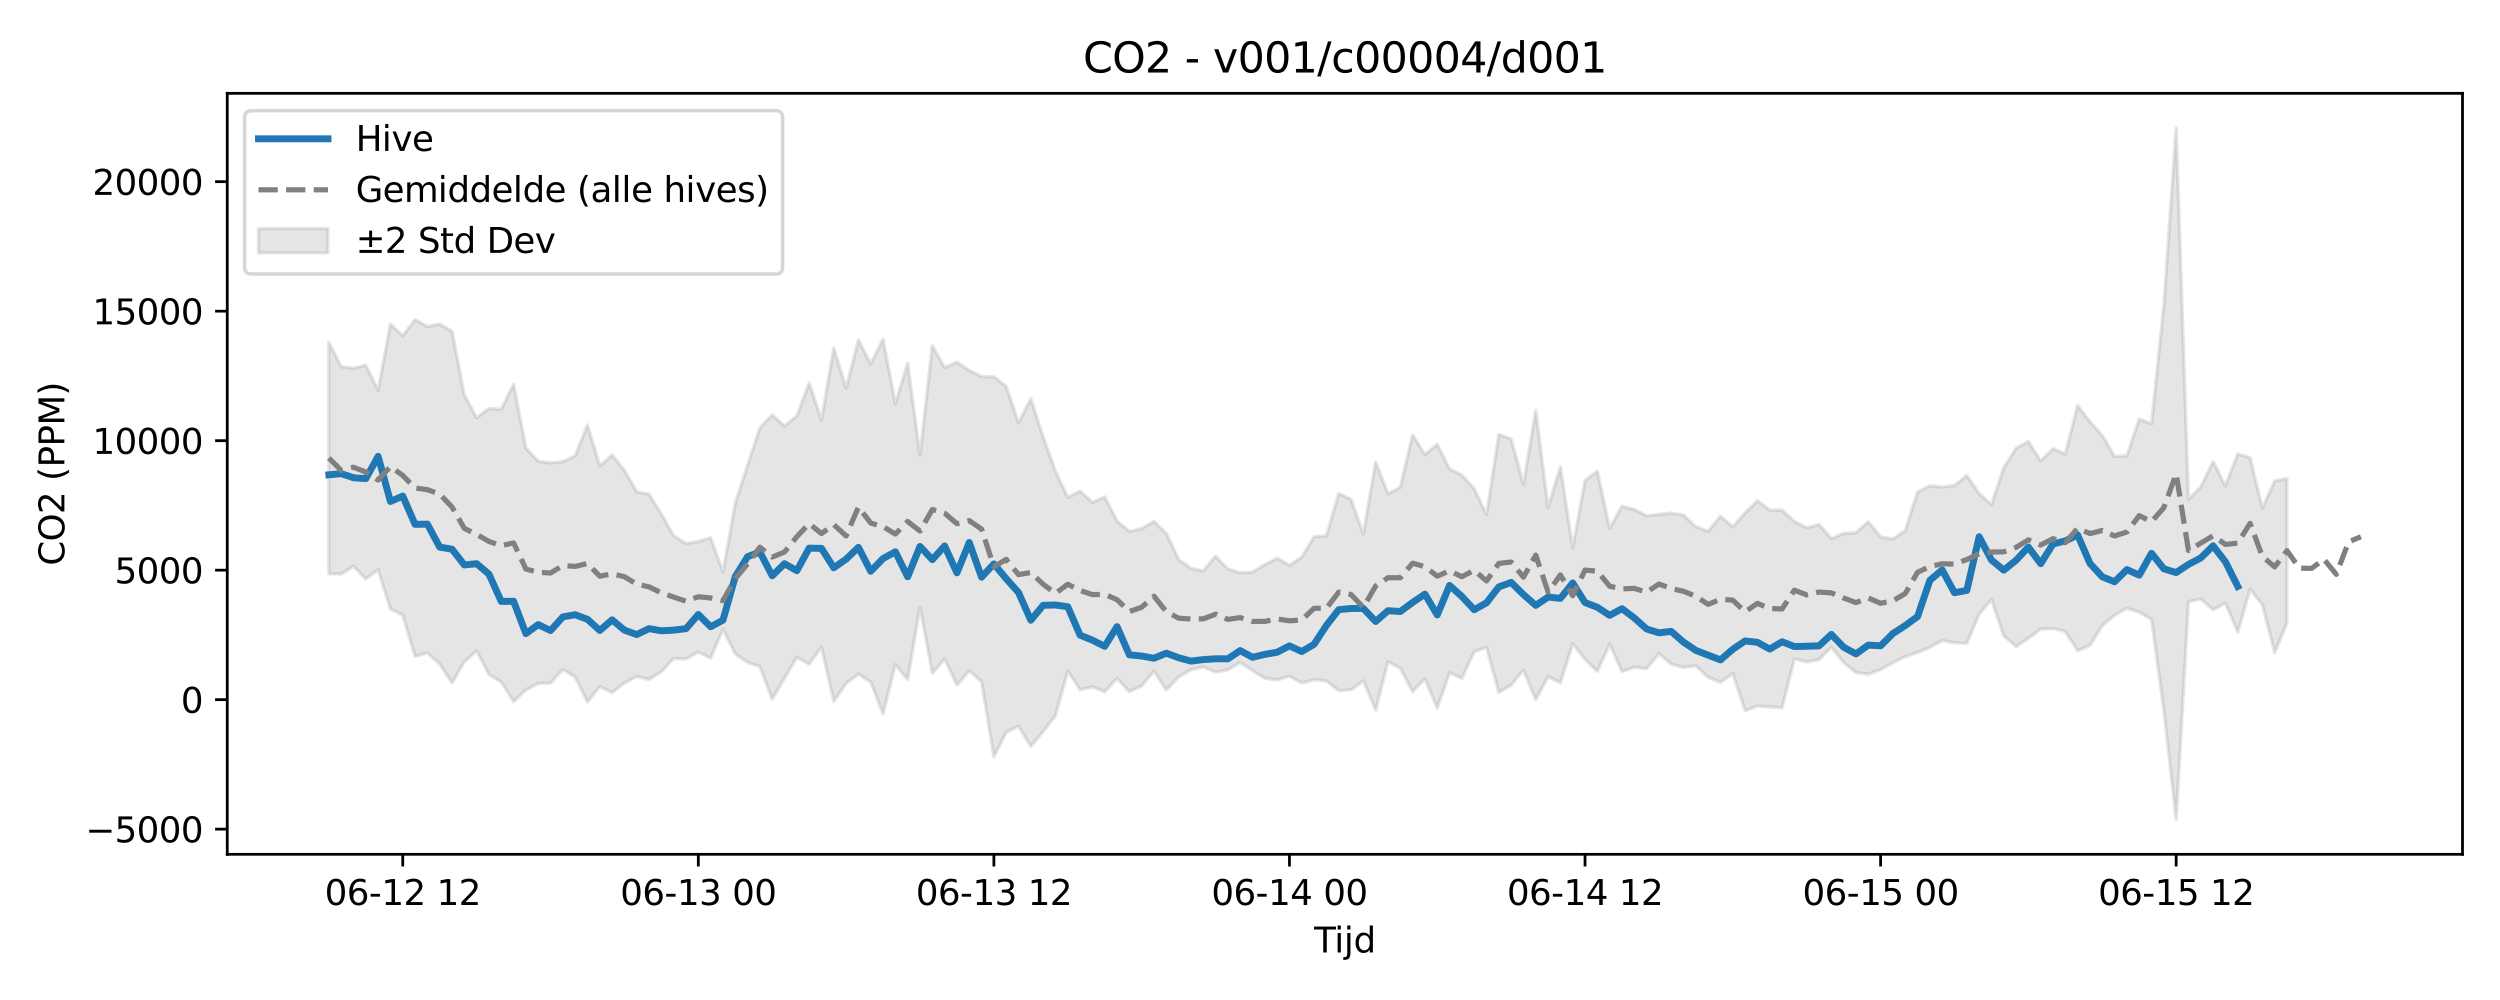 <?xml version="1.0" encoding="utf-8" standalone="no"?>
<!DOCTYPE svg PUBLIC "-//W3C//DTD SVG 1.1//EN"
  "http://www.w3.org/Graphics/SVG/1.1/DTD/svg11.dtd">
<svg xmlns:xlink="http://www.w3.org/1999/xlink" width="720pt" height="288pt" viewBox="0 0 720 288" xmlns="http://www.w3.org/2000/svg" version="1.1">
 <defs>
  <style type="text/css">*{stroke-linejoin: round; stroke-linecap: butt}</style>
 </defs>
 <g id="figure_1">
  <g id="patch_1">
   <path d="M 0 288 
L 720 288 
L 720 0 
L 0 0 
z
" style="fill: #ffffff"/>
  </g>
  <g id="axes_1">
   <g id="patch_2">
    <path d="M 65.45 246.04 
L 709.2 246.04 
L 709.2 26.88 
L 65.45 26.88 
z
" style="fill: #ffffff"/>
   </g>
   <g id="FillBetweenPolyCollection_1">
    <defs>
     <path id="m7c9cac09df" d="M 94.711 -189.405 
L 94.711 -122.758 
L 98.258 -122.68 
L 101.805 -124.944 
L 105.352 -121.284 
L 108.899 -123.916 
L 112.446 -112.607 
L 115.992 -110.831 
L 119.539 -98.957 
L 123.086 -99.96 
L 126.633 -96.743 
L 130.18 -91.323 
L 133.727 -97.371 
L 137.273 -100.54 
L 140.82 -93.773 
L 144.367 -91.588 
L 147.914 -85.942 
L 151.461 -89.313 
L 155.008 -91.172 
L 158.554 -91.271 
L 162.101 -95.21 
L 165.648 -93.032 
L 169.195 -85.814 
L 172.742 -90.27 
L 176.288 -88.515 
L 179.835 -91.281 
L 183.382 -93.169 
L 186.929 -92.301 
L 190.476 -94.54 
L 194.023 -98.354 
L 197.569 -98.241 
L 201.116 -100.216 
L 204.663 -98.455 
L 208.21 -106.754 
L 211.757 -99.647 
L 215.304 -97.194 
L 218.85 -96.03 
L 222.397 -86.638 
L 225.944 -92.728 
L 229.491 -98.654 
L 233.038 -96.758 
L 236.585 -101.617 
L 240.131 -86.011 
L 243.678 -91.162 
L 247.225 -93.873 
L 250.772 -91.527 
L 254.319 -82.415 
L 257.866 -96.61 
L 261.412 -92.25 
L 264.959 -113.165 
L 268.506 -94.117 
L 272.053 -98.247 
L 275.6 -90.668 
L 279.147 -94.824 
L 282.693 -91.667 
L 286.24 -70.025 
L 289.787 -77.105 
L 293.334 -78.826 
L 296.881 -73.033 
L 300.428 -77.326 
L 303.974 -81.9 
L 307.521 -94.753 
L 311.068 -89.359 
L 314.615 -90.175 
L 318.162 -88.765 
L 321.709 -92.623 
L 325.255 -88.799 
L 328.802 -90.46 
L 332.349 -94.729 
L 335.896 -89.267 
L 339.443 -93.043 
L 342.99 -95.125 
L 346.536 -95.951 
L 350.083 -94.386 
L 353.63 -95.094 
L 357.177 -97.216 
L 360.724 -94.846 
L 364.271 -92.675 
L 367.817 -92.169 
L 371.364 -93.253 
L 374.911 -91.318 
L 378.458 -92.23 
L 382.005 -91.872 
L 385.552 -89.106 
L 389.098 -89.343 
L 392.645 -91.931 
L 396.192 -83.498 
L 399.739 -97.453 
L 403.286 -95.531 
L 406.833 -88.867 
L 410.379 -92.489 
L 413.926 -84.114 
L 417.473 -94.251 
L 421.02 -92.673 
L 424.567 -100.279 
L 428.114 -101.599 
L 431.66 -88.6 
L 435.207 -90.69 
L 438.754 -95.039 
L 442.301 -86.505 
L 445.848 -93.111 
L 449.395 -91.373 
L 452.941 -102.642 
L 456.488 -98.077 
L 460.035 -94.677 
L 463.582 -102.485 
L 467.129 -94.556 
L 470.676 -95.847 
L 474.222 -95.41 
L 477.769 -99.769 
L 481.316 -96.746 
L 484.863 -95.76 
L 488.41 -96.229 
L 491.957 -92.921 
L 495.503 -91.501 
L 499.05 -94.04 
L 502.597 -83.333 
L 506.144 -84.666 
L 509.691 -84.392 
L 513.238 -84.155 
L 516.784 -98.231 
L 520.331 -97.361 
L 523.878 -98.034 
L 527.425 -101.612 
L 530.972 -97.188 
L 534.519 -94.32 
L 538.065 -93.838 
L 541.612 -95.147 
L 545.159 -97.151 
L 548.706 -98.906 
L 552.253 -100.079 
L 555.8 -101.571 
L 559.346 -103.537 
L 562.893 -102.876 
L 566.44 -102.69 
L 569.987 -111.082 
L 573.534 -115.342 
L 577.081 -104.881 
L 580.627 -101.808 
L 584.174 -104.176 
L 587.721 -106.823 
L 591.268 -106.947 
L 594.815 -106.138 
L 598.362 -100.593 
L 601.908 -102.142 
L 605.455 -107.837 
L 609.002 -110.757 
L 612.549 -112.848 
L 616.096 -111.665 
L 619.642 -109.635 
L 623.189 -83.462 
L 626.736 -51.922 
L 630.283 -114.728 
L 633.83 -115.489 
L 637.377 -112.372 
L 640.923 -114.339 
L 644.47 -105.907 
L 648.017 -118.342 
L 651.564 -113.842 
L 655.111 -99.994 
L 658.658 -108.664 
L 658.658 -150.162 
L 658.658 -150.162 
L 655.111 -149.46 
L 651.564 -141.679 
L 648.017 -156.207 
L 644.47 -157.262 
L 640.923 -148.061 
L 637.377 -155.042 
L 633.83 -147.75 
L 630.283 -144.189 
L 626.736 -251.158 
L 623.189 -200.111 
L 619.642 -165.897 
L 616.096 -167.327 
L 612.549 -156.754 
L 609.002 -156.527 
L 605.455 -162.604 
L 601.908 -166.506 
L 598.362 -171.218 
L 594.815 -157.275 
L 591.268 -158.775 
L 587.721 -155.239 
L 584.174 -160.866 
L 580.627 -158.917 
L 577.081 -153.259 
L 573.534 -142.679 
L 569.987 -145.888 
L 566.44 -151.028 
L 562.893 -148.176 
L 559.346 -147.72 
L 555.8 -148.097 
L 552.253 -146.282 
L 548.706 -135.204 
L 545.159 -132.785 
L 541.612 -133.38 
L 538.065 -137.726 
L 534.519 -134.586 
L 530.972 -134.373 
L 527.425 -132.884 
L 523.878 -136.946 
L 520.331 -135.988 
L 516.784 -137.823 
L 513.238 -141.093 
L 509.691 -141.068 
L 506.144 -143.794 
L 502.597 -140.287 
L 499.05 -136.258 
L 495.503 -139.332 
L 491.957 -134.972 
L 488.41 -136.283 
L 484.863 -139.653 
L 481.316 -140.22 
L 477.769 -139.842 
L 474.222 -139.461 
L 470.676 -141.251 
L 467.129 -142.219 
L 463.582 -135.845 
L 460.035 -152.302 
L 456.488 -149.556 
L 452.941 -130.228 
L 449.395 -153.494 
L 445.848 -141.839 
L 442.301 -169.746 
L 438.754 -148.506 
L 435.207 -161.596 
L 431.66 -162.873 
L 428.114 -139.775 
L 424.567 -147.24 
L 421.02 -151.15 
L 417.473 -152.936 
L 413.926 -160.024 
L 410.379 -157.084 
L 406.833 -162.736 
L 403.286 -147.691 
L 399.739 -145.794 
L 396.192 -154.967 
L 392.645 -134.237 
L 389.098 -144.201 
L 385.552 -145.837 
L 382.005 -133.715 
L 378.458 -133.42 
L 374.911 -127.591 
L 371.364 -125.173 
L 367.817 -127.277 
L 364.271 -125.395 
L 360.724 -123.208 
L 357.177 -123.035 
L 353.63 -124.143 
L 350.083 -127.826 
L 346.536 -123.599 
L 342.99 -124.314 
L 339.443 -126.894 
L 335.896 -134.415 
L 332.349 -137.834 
L 328.802 -135.767 
L 325.255 -134.962 
L 321.709 -137.955 
L 318.162 -144.923 
L 314.615 -143.313 
L 311.068 -146.543 
L 307.521 -144.717 
L 303.974 -152.308 
L 300.428 -162.146 
L 296.881 -173.185 
L 293.334 -166.202 
L 289.787 -176.705 
L 286.24 -179.485 
L 282.693 -179.556 
L 279.147 -181.311 
L 275.6 -183.68 
L 272.053 -182.161 
L 268.506 -188.415 
L 264.959 -156.959 
L 261.412 -183.367 
L 257.866 -171.769 
L 254.319 -190.263 
L 250.772 -183.183 
L 247.225 -190.093 
L 243.678 -176.159 
L 240.131 -187.768 
L 236.585 -167.068 
L 233.038 -177.657 
L 229.491 -168.217 
L 225.944 -165.306 
L 222.397 -168.484 
L 218.85 -164.785 
L 215.304 -154.004 
L 211.757 -143.02 
L 208.21 -123.272 
L 204.663 -133.116 
L 201.116 -132.049 
L 197.569 -131.463 
L 194.023 -133.691 
L 190.476 -139.962 
L 186.929 -145.67 
L 183.382 -146.362 
L 179.835 -152.54 
L 176.288 -156.984 
L 172.742 -153.822 
L 169.195 -165.616 
L 165.648 -156.7 
L 162.101 -155.035 
L 158.554 -154.678 
L 155.008 -155.158 
L 151.461 -158.927 
L 147.914 -177.353 
L 144.367 -170.121 
L 140.82 -170.347 
L 137.273 -167.644 
L 133.727 -174.267 
L 130.18 -192.63 
L 126.633 -194.658 
L 123.086 -193.973 
L 119.539 -195.941 
L 115.992 -191.294 
L 112.446 -194.658 
L 108.899 -175.578 
L 105.352 -182.826 
L 101.805 -181.932 
L 98.258 -182.368 
L 94.711 -189.405 
z
" style="stroke: #808080; stroke-opacity: 0.2"/>
    </defs>
    <g clip-path="url(#pb429927aef)">
     <use xlink:href="#m7c9cac09df" x="0" y="288" style="fill: #808080; fill-opacity: 0.2; stroke: #808080; stroke-opacity: 0.2"/>
    </g>
   </g>
   <g id="matplotlib.axis_1">
    <g id="xtick_1">
     <g id="line2d_1">
      <defs>
       <path id="m45f1fbfe3d" d="M 0 0 
L 0 3.5 
" style="stroke: #000000; stroke-width: 0.8"/>
      </defs>
      <g>
       <use xlink:href="#m45f1fbfe3d" x="115.992" y="246.04" style="stroke: #000000; stroke-width: 0.8"/>
      </g>
     </g>
     <g id="text_1">
      <!-- 06-12 12 -->
      <g transform="translate(93.512 260.638) scale(0.1 -0.1)">
       <defs>
        <path id="DejaVuSans-30" d="M 2034 4250 
Q 1547 4250 1301 3770 
Q 1056 3291 1056 2328 
Q 1056 1369 1301 889 
Q 1547 409 2034 409 
Q 2525 409 2770 889 
Q 3016 1369 3016 2328 
Q 3016 3291 2770 3770 
Q 2525 4250 2034 4250 
z
M 2034 4750 
Q 2819 4750 3233 4129 
Q 3647 3509 3647 2328 
Q 3647 1150 3233 529 
Q 2819 -91 2034 -91 
Q 1250 -91 836 529 
Q 422 1150 422 2328 
Q 422 3509 836 4129 
Q 1250 4750 2034 4750 
z
" transform="scale(0.016)"/>
        <path id="DejaVuSans-36" d="M 2113 2584 
Q 1688 2584 1439 2293 
Q 1191 2003 1191 1497 
Q 1191 994 1439 701 
Q 1688 409 2113 409 
Q 2538 409 2786 701 
Q 3034 994 3034 1497 
Q 3034 2003 2786 2293 
Q 2538 2584 2113 2584 
z
M 3366 4563 
L 3366 3988 
Q 3128 4100 2886 4159 
Q 2644 4219 2406 4219 
Q 1781 4219 1451 3797 
Q 1122 3375 1075 2522 
Q 1259 2794 1537 2939 
Q 1816 3084 2150 3084 
Q 2853 3084 3261 2657 
Q 3669 2231 3669 1497 
Q 3669 778 3244 343 
Q 2819 -91 2113 -91 
Q 1303 -91 875 529 
Q 447 1150 447 2328 
Q 447 3434 972 4092 
Q 1497 4750 2381 4750 
Q 2619 4750 2861 4703 
Q 3103 4656 3366 4563 
z
" transform="scale(0.016)"/>
        <path id="DejaVuSans-2d" d="M 313 2009 
L 1997 2009 
L 1997 1497 
L 313 1497 
L 313 2009 
z
" transform="scale(0.016)"/>
        <path id="DejaVuSans-31" d="M 794 531 
L 1825 531 
L 1825 4091 
L 703 3866 
L 703 4441 
L 1819 4666 
L 2450 4666 
L 2450 531 
L 3481 531 
L 3481 0 
L 794 0 
L 794 531 
z
" transform="scale(0.016)"/>
        <path id="DejaVuSans-32" d="M 1228 531 
L 3431 531 
L 3431 0 
L 469 0 
L 469 531 
Q 828 903 1448 1529 
Q 2069 2156 2228 2338 
Q 2531 2678 2651 2914 
Q 2772 3150 2772 3378 
Q 2772 3750 2511 3984 
Q 2250 4219 1831 4219 
Q 1534 4219 1204 4116 
Q 875 4013 500 3803 
L 500 4441 
Q 881 4594 1212 4672 
Q 1544 4750 1819 4750 
Q 2544 4750 2975 4387 
Q 3406 4025 3406 3419 
Q 3406 3131 3298 2873 
Q 3191 2616 2906 2266 
Q 2828 2175 2409 1742 
Q 1991 1309 1228 531 
z
" transform="scale(0.016)"/>
        <path id="DejaVuSans-20" transform="scale(0.016)"/>
       </defs>
       <use xlink:href="#DejaVuSans-30"/>
       <use xlink:href="#DejaVuSans-36" transform="translate(63.623 0)"/>
       <use xlink:href="#DejaVuSans-2d" transform="translate(127.246 0)"/>
       <use xlink:href="#DejaVuSans-31" transform="translate(163.33 0)"/>
       <use xlink:href="#DejaVuSans-32" transform="translate(226.953 0)"/>
       <use xlink:href="#DejaVuSans-20" transform="translate(290.576 0)"/>
       <use xlink:href="#DejaVuSans-31" transform="translate(322.363 0)"/>
       <use xlink:href="#DejaVuSans-32" transform="translate(385.986 0)"/>
      </g>
     </g>
    </g>
    <g id="xtick_2">
     <g id="line2d_2">
      <g>
       <use xlink:href="#m45f1fbfe3d" x="201.116" y="246.04" style="stroke: #000000; stroke-width: 0.8"/>
      </g>
     </g>
     <g id="text_2">
      <!-- 06-13 00 -->
      <g transform="translate(178.636 260.638) scale(0.1 -0.1)">
       <defs>
        <path id="DejaVuSans-33" d="M 2597 2516 
Q 3050 2419 3304 2112 
Q 3559 1806 3559 1356 
Q 3559 666 3084 287 
Q 2609 -91 1734 -91 
Q 1441 -91 1130 -33 
Q 819 25 488 141 
L 488 750 
Q 750 597 1062 519 
Q 1375 441 1716 441 
Q 2309 441 2620 675 
Q 2931 909 2931 1356 
Q 2931 1769 2642 2001 
Q 2353 2234 1838 2234 
L 1294 2234 
L 1294 2753 
L 1863 2753 
Q 2328 2753 2575 2939 
Q 2822 3125 2822 3475 
Q 2822 3834 2567 4026 
Q 2313 4219 1838 4219 
Q 1578 4219 1281 4162 
Q 984 4106 628 3988 
L 628 4550 
Q 988 4650 1302 4700 
Q 1616 4750 1894 4750 
Q 2613 4750 3031 4423 
Q 3450 4097 3450 3541 
Q 3450 3153 3228 2886 
Q 3006 2619 2597 2516 
z
" transform="scale(0.016)"/>
       </defs>
       <use xlink:href="#DejaVuSans-30"/>
       <use xlink:href="#DejaVuSans-36" transform="translate(63.623 0)"/>
       <use xlink:href="#DejaVuSans-2d" transform="translate(127.246 0)"/>
       <use xlink:href="#DejaVuSans-31" transform="translate(163.33 0)"/>
       <use xlink:href="#DejaVuSans-33" transform="translate(226.953 0)"/>
       <use xlink:href="#DejaVuSans-20" transform="translate(290.576 0)"/>
       <use xlink:href="#DejaVuSans-30" transform="translate(322.363 0)"/>
       <use xlink:href="#DejaVuSans-30" transform="translate(385.986 0)"/>
      </g>
     </g>
    </g>
    <g id="xtick_3">
     <g id="line2d_3">
      <g>
       <use xlink:href="#m45f1fbfe3d" x="286.24" y="246.04" style="stroke: #000000; stroke-width: 0.8"/>
      </g>
     </g>
     <g id="text_3">
      <!-- 06-13 12 -->
      <g transform="translate(263.76 260.638) scale(0.1 -0.1)">
       <use xlink:href="#DejaVuSans-30"/>
       <use xlink:href="#DejaVuSans-36" transform="translate(63.623 0)"/>
       <use xlink:href="#DejaVuSans-2d" transform="translate(127.246 0)"/>
       <use xlink:href="#DejaVuSans-31" transform="translate(163.33 0)"/>
       <use xlink:href="#DejaVuSans-33" transform="translate(226.953 0)"/>
       <use xlink:href="#DejaVuSans-20" transform="translate(290.576 0)"/>
       <use xlink:href="#DejaVuSans-31" transform="translate(322.363 0)"/>
       <use xlink:href="#DejaVuSans-32" transform="translate(385.986 0)"/>
      </g>
     </g>
    </g>
    <g id="xtick_4">
     <g id="line2d_4">
      <g>
       <use xlink:href="#m45f1fbfe3d" x="371.364" y="246.04" style="stroke: #000000; stroke-width: 0.8"/>
      </g>
     </g>
     <g id="text_4">
      <!-- 06-14 00 -->
      <g transform="translate(348.884 260.638) scale(0.1 -0.1)">
       <defs>
        <path id="DejaVuSans-34" d="M 2419 4116 
L 825 1625 
L 2419 1625 
L 2419 4116 
z
M 2253 4666 
L 3047 4666 
L 3047 1625 
L 3713 1625 
L 3713 1100 
L 3047 1100 
L 3047 0 
L 2419 0 
L 2419 1100 
L 313 1100 
L 313 1709 
L 2253 4666 
z
" transform="scale(0.016)"/>
       </defs>
       <use xlink:href="#DejaVuSans-30"/>
       <use xlink:href="#DejaVuSans-36" transform="translate(63.623 0)"/>
       <use xlink:href="#DejaVuSans-2d" transform="translate(127.246 0)"/>
       <use xlink:href="#DejaVuSans-31" transform="translate(163.33 0)"/>
       <use xlink:href="#DejaVuSans-34" transform="translate(226.953 0)"/>
       <use xlink:href="#DejaVuSans-20" transform="translate(290.576 0)"/>
       <use xlink:href="#DejaVuSans-30" transform="translate(322.363 0)"/>
       <use xlink:href="#DejaVuSans-30" transform="translate(385.986 0)"/>
      </g>
     </g>
    </g>
    <g id="xtick_5">
     <g id="line2d_5">
      <g>
       <use xlink:href="#m45f1fbfe3d" x="456.488" y="246.04" style="stroke: #000000; stroke-width: 0.8"/>
      </g>
     </g>
     <g id="text_5">
      <!-- 06-14 12 -->
      <g transform="translate(434.008 260.638) scale(0.1 -0.1)">
       <use xlink:href="#DejaVuSans-30"/>
       <use xlink:href="#DejaVuSans-36" transform="translate(63.623 0)"/>
       <use xlink:href="#DejaVuSans-2d" transform="translate(127.246 0)"/>
       <use xlink:href="#DejaVuSans-31" transform="translate(163.33 0)"/>
       <use xlink:href="#DejaVuSans-34" transform="translate(226.953 0)"/>
       <use xlink:href="#DejaVuSans-20" transform="translate(290.576 0)"/>
       <use xlink:href="#DejaVuSans-31" transform="translate(322.363 0)"/>
       <use xlink:href="#DejaVuSans-32" transform="translate(385.986 0)"/>
      </g>
     </g>
    </g>
    <g id="xtick_6">
     <g id="line2d_6">
      <g>
       <use xlink:href="#m45f1fbfe3d" x="541.612" y="246.04" style="stroke: #000000; stroke-width: 0.8"/>
      </g>
     </g>
     <g id="text_6">
      <!-- 06-15 00 -->
      <g transform="translate(519.132 260.638) scale(0.1 -0.1)">
       <defs>
        <path id="DejaVuSans-35" d="M 691 4666 
L 3169 4666 
L 3169 4134 
L 1269 4134 
L 1269 2991 
Q 1406 3038 1543 3061 
Q 1681 3084 1819 3084 
Q 2600 3084 3056 2656 
Q 3513 2228 3513 1497 
Q 3513 744 3044 326 
Q 2575 -91 1722 -91 
Q 1428 -91 1123 -41 
Q 819 9 494 109 
L 494 744 
Q 775 591 1075 516 
Q 1375 441 1709 441 
Q 2250 441 2565 725 
Q 2881 1009 2881 1497 
Q 2881 1984 2565 2268 
Q 2250 2553 1709 2553 
Q 1456 2553 1204 2497 
Q 953 2441 691 2322 
L 691 4666 
z
" transform="scale(0.016)"/>
       </defs>
       <use xlink:href="#DejaVuSans-30"/>
       <use xlink:href="#DejaVuSans-36" transform="translate(63.623 0)"/>
       <use xlink:href="#DejaVuSans-2d" transform="translate(127.246 0)"/>
       <use xlink:href="#DejaVuSans-31" transform="translate(163.33 0)"/>
       <use xlink:href="#DejaVuSans-35" transform="translate(226.953 0)"/>
       <use xlink:href="#DejaVuSans-20" transform="translate(290.576 0)"/>
       <use xlink:href="#DejaVuSans-30" transform="translate(322.363 0)"/>
       <use xlink:href="#DejaVuSans-30" transform="translate(385.986 0)"/>
      </g>
     </g>
    </g>
    <g id="xtick_7">
     <g id="line2d_7">
      <g>
       <use xlink:href="#m45f1fbfe3d" x="626.736" y="246.04" style="stroke: #000000; stroke-width: 0.8"/>
      </g>
     </g>
     <g id="text_7">
      <!-- 06-15 12 -->
      <g transform="translate(604.256 260.638) scale(0.1 -0.1)">
       <use xlink:href="#DejaVuSans-30"/>
       <use xlink:href="#DejaVuSans-36" transform="translate(63.623 0)"/>
       <use xlink:href="#DejaVuSans-2d" transform="translate(127.246 0)"/>
       <use xlink:href="#DejaVuSans-31" transform="translate(163.33 0)"/>
       <use xlink:href="#DejaVuSans-35" transform="translate(226.953 0)"/>
       <use xlink:href="#DejaVuSans-20" transform="translate(290.576 0)"/>
       <use xlink:href="#DejaVuSans-31" transform="translate(322.363 0)"/>
       <use xlink:href="#DejaVuSans-32" transform="translate(385.986 0)"/>
      </g>
     </g>
    </g>
    <g id="text_8">
     <!-- Tijd -->
     <g transform="translate(378.475 274.317) scale(0.1 -0.1)">
      <defs>
       <path id="DejaVuSans-54" d="M -19 4666 
L 3928 4666 
L 3928 4134 
L 2272 4134 
L 2272 0 
L 1638 0 
L 1638 4134 
L -19 4134 
L -19 4666 
z
" transform="scale(0.016)"/>
       <path id="DejaVuSans-69" d="M 603 3500 
L 1178 3500 
L 1178 0 
L 603 0 
L 603 3500 
z
M 603 4863 
L 1178 4863 
L 1178 4134 
L 603 4134 
L 603 4863 
z
" transform="scale(0.016)"/>
       <path id="DejaVuSans-6a" d="M 603 3500 
L 1178 3500 
L 1178 -63 
Q 1178 -731 923 -1031 
Q 669 -1331 103 -1331 
L -116 -1331 
L -116 -844 
L 38 -844 
Q 366 -844 484 -692 
Q 603 -541 603 -63 
L 603 3500 
z
M 603 4863 
L 1178 4863 
L 1178 4134 
L 603 4134 
L 603 4863 
z
" transform="scale(0.016)"/>
       <path id="DejaVuSans-64" d="M 2906 2969 
L 2906 4863 
L 3481 4863 
L 3481 0 
L 2906 0 
L 2906 525 
Q 2725 213 2448 61 
Q 2172 -91 1784 -91 
Q 1150 -91 751 415 
Q 353 922 353 1747 
Q 353 2572 751 3078 
Q 1150 3584 1784 3584 
Q 2172 3584 2448 3432 
Q 2725 3281 2906 2969 
z
M 947 1747 
Q 947 1113 1208 752 
Q 1469 391 1925 391 
Q 2381 391 2643 752 
Q 2906 1113 2906 1747 
Q 2906 2381 2643 2742 
Q 2381 3103 1925 3103 
Q 1469 3103 1208 2742 
Q 947 2381 947 1747 
z
" transform="scale(0.016)"/>
      </defs>
      <use xlink:href="#DejaVuSans-54"/>
      <use xlink:href="#DejaVuSans-69" transform="translate(57.959 0)"/>
      <use xlink:href="#DejaVuSans-6a" transform="translate(85.742 0)"/>
      <use xlink:href="#DejaVuSans-64" transform="translate(113.525 0)"/>
     </g>
    </g>
   </g>
   <g id="matplotlib.axis_2">
    <g id="ytick_1">
     <g id="line2d_8">
      <defs>
       <path id="m6797d363c4" d="M 0 0 
L -3.5 0 
" style="stroke: #000000; stroke-width: 0.8"/>
      </defs>
      <g>
       <use xlink:href="#m6797d363c4" x="65.45" y="238.797" style="stroke: #000000; stroke-width: 0.8"/>
      </g>
     </g>
     <g id="text_9">
      <!-- −5000 -->
      <g transform="translate(24.62 242.596) scale(0.1 -0.1)">
       <defs>
        <path id="DejaVuSans-2212" d="M 678 2272 
L 4684 2272 
L 4684 1741 
L 678 1741 
L 678 2272 
z
" transform="scale(0.016)"/>
       </defs>
       <use xlink:href="#DejaVuSans-2212"/>
       <use xlink:href="#DejaVuSans-35" transform="translate(83.789 0)"/>
       <use xlink:href="#DejaVuSans-30" transform="translate(147.412 0)"/>
       <use xlink:href="#DejaVuSans-30" transform="translate(211.035 0)"/>
       <use xlink:href="#DejaVuSans-30" transform="translate(274.658 0)"/>
      </g>
     </g>
    </g>
    <g id="ytick_2">
     <g id="line2d_9">
      <g>
       <use xlink:href="#m6797d363c4" x="65.45" y="201.502" style="stroke: #000000; stroke-width: 0.8"/>
      </g>
     </g>
     <g id="text_10">
      <!-- 0 -->
      <g transform="translate(52.087 205.302) scale(0.1 -0.1)">
       <use xlink:href="#DejaVuSans-30"/>
      </g>
     </g>
    </g>
    <g id="ytick_3">
     <g id="line2d_10">
      <g>
       <use xlink:href="#m6797d363c4" x="65.45" y="164.208" style="stroke: #000000; stroke-width: 0.8"/>
      </g>
     </g>
     <g id="text_11">
      <!-- 5000 -->
      <g transform="translate(33 168.007) scale(0.1 -0.1)">
       <use xlink:href="#DejaVuSans-35"/>
       <use xlink:href="#DejaVuSans-30" transform="translate(63.623 0)"/>
       <use xlink:href="#DejaVuSans-30" transform="translate(127.246 0)"/>
       <use xlink:href="#DejaVuSans-30" transform="translate(190.869 0)"/>
      </g>
     </g>
    </g>
    <g id="ytick_4">
     <g id="line2d_11">
      <g>
       <use xlink:href="#m6797d363c4" x="65.45" y="126.913" style="stroke: #000000; stroke-width: 0.8"/>
      </g>
     </g>
     <g id="text_12">
      <!-- 10000 -->
      <g transform="translate(26.637 130.712) scale(0.1 -0.1)">
       <use xlink:href="#DejaVuSans-31"/>
       <use xlink:href="#DejaVuSans-30" transform="translate(63.623 0)"/>
       <use xlink:href="#DejaVuSans-30" transform="translate(127.246 0)"/>
       <use xlink:href="#DejaVuSans-30" transform="translate(190.869 0)"/>
       <use xlink:href="#DejaVuSans-30" transform="translate(254.492 0)"/>
      </g>
     </g>
    </g>
    <g id="ytick_5">
     <g id="line2d_12">
      <g>
       <use xlink:href="#m6797d363c4" x="65.45" y="89.618" style="stroke: #000000; stroke-width: 0.8"/>
      </g>
     </g>
     <g id="text_13">
      <!-- 15000 -->
      <g transform="translate(26.637 93.417) scale(0.1 -0.1)">
       <use xlink:href="#DejaVuSans-31"/>
       <use xlink:href="#DejaVuSans-35" transform="translate(63.623 0)"/>
       <use xlink:href="#DejaVuSans-30" transform="translate(127.246 0)"/>
       <use xlink:href="#DejaVuSans-30" transform="translate(190.869 0)"/>
       <use xlink:href="#DejaVuSans-30" transform="translate(254.492 0)"/>
      </g>
     </g>
    </g>
    <g id="ytick_6">
     <g id="line2d_13">
      <g>
       <use xlink:href="#m6797d363c4" x="65.45" y="52.323" style="stroke: #000000; stroke-width: 0.8"/>
      </g>
     </g>
     <g id="text_14">
      <!-- 20000 -->
      <g transform="translate(26.637 56.123) scale(0.1 -0.1)">
       <use xlink:href="#DejaVuSans-32"/>
       <use xlink:href="#DejaVuSans-30" transform="translate(63.623 0)"/>
       <use xlink:href="#DejaVuSans-30" transform="translate(127.246 0)"/>
       <use xlink:href="#DejaVuSans-30" transform="translate(190.869 0)"/>
       <use xlink:href="#DejaVuSans-30" transform="translate(254.492 0)"/>
      </g>
     </g>
    </g>
    <g id="text_15">
     <!-- CO2 (PPM) -->
     <g transform="translate(18.541 162.903) rotate(-90) scale(0.1 -0.1)">
      <defs>
       <path id="DejaVuSans-43" d="M 4122 4306 
L 4122 3641 
Q 3803 3938 3442 4084 
Q 3081 4231 2675 4231 
Q 1875 4231 1450 3742 
Q 1025 3253 1025 2328 
Q 1025 1406 1450 917 
Q 1875 428 2675 428 
Q 3081 428 3442 575 
Q 3803 722 4122 1019 
L 4122 359 
Q 3791 134 3420 21 
Q 3050 -91 2638 -91 
Q 1578 -91 968 557 
Q 359 1206 359 2328 
Q 359 3453 968 4101 
Q 1578 4750 2638 4750 
Q 3056 4750 3426 4639 
Q 3797 4528 4122 4306 
z
" transform="scale(0.016)"/>
       <path id="DejaVuSans-4f" d="M 2522 4238 
Q 1834 4238 1429 3725 
Q 1025 3213 1025 2328 
Q 1025 1447 1429 934 
Q 1834 422 2522 422 
Q 3209 422 3611 934 
Q 4013 1447 4013 2328 
Q 4013 3213 3611 3725 
Q 3209 4238 2522 4238 
z
M 2522 4750 
Q 3503 4750 4090 4092 
Q 4678 3434 4678 2328 
Q 4678 1225 4090 567 
Q 3503 -91 2522 -91 
Q 1538 -91 948 565 
Q 359 1222 359 2328 
Q 359 3434 948 4092 
Q 1538 4750 2522 4750 
z
" transform="scale(0.016)"/>
       <path id="DejaVuSans-28" d="M 1984 4856 
Q 1566 4138 1362 3434 
Q 1159 2731 1159 2009 
Q 1159 1288 1364 580 
Q 1569 -128 1984 -844 
L 1484 -844 
Q 1016 -109 783 600 
Q 550 1309 550 2009 
Q 550 2706 781 3412 
Q 1013 4119 1484 4856 
L 1984 4856 
z
" transform="scale(0.016)"/>
       <path id="DejaVuSans-50" d="M 1259 4147 
L 1259 2394 
L 2053 2394 
Q 2494 2394 2734 2622 
Q 2975 2850 2975 3272 
Q 2975 3691 2734 3919 
Q 2494 4147 2053 4147 
L 1259 4147 
z
M 628 4666 
L 2053 4666 
Q 2838 4666 3239 4311 
Q 3641 3956 3641 3272 
Q 3641 2581 3239 2228 
Q 2838 1875 2053 1875 
L 1259 1875 
L 1259 0 
L 628 0 
L 628 4666 
z
" transform="scale(0.016)"/>
       <path id="DejaVuSans-4d" d="M 628 4666 
L 1569 4666 
L 2759 1491 
L 3956 4666 
L 4897 4666 
L 4897 0 
L 4281 0 
L 4281 4097 
L 3078 897 
L 2444 897 
L 1241 4097 
L 1241 0 
L 628 0 
L 628 4666 
z
" transform="scale(0.016)"/>
       <path id="DejaVuSans-29" d="M 513 4856 
L 1013 4856 
Q 1481 4119 1714 3412 
Q 1947 2706 1947 2009 
Q 1947 1309 1714 600 
Q 1481 -109 1013 -844 
L 513 -844 
Q 928 -128 1133 580 
Q 1338 1288 1338 2009 
Q 1338 2731 1133 3434 
Q 928 4138 513 4856 
z
" transform="scale(0.016)"/>
      </defs>
      <use xlink:href="#DejaVuSans-43"/>
      <use xlink:href="#DejaVuSans-4f" transform="translate(69.824 0)"/>
      <use xlink:href="#DejaVuSans-32" transform="translate(148.535 0)"/>
      <use xlink:href="#DejaVuSans-20" transform="translate(212.158 0)"/>
      <use xlink:href="#DejaVuSans-28" transform="translate(243.945 0)"/>
      <use xlink:href="#DejaVuSans-50" transform="translate(282.959 0)"/>
      <use xlink:href="#DejaVuSans-50" transform="translate(343.262 0)"/>
      <use xlink:href="#DejaVuSans-4d" transform="translate(403.564 0)"/>
      <use xlink:href="#DejaVuSans-29" transform="translate(489.844 0)"/>
     </g>
    </g>
   </g>
   <g id="line2d_14">
    <path d="M 94.711 136.744 
L 98.258 136.413 
L 101.805 137.592 
L 105.352 137.85 
L 108.899 131.436 
L 112.446 144.429 
L 115.992 142.87 
L 119.539 151.008 
L 123.086 150.951 
L 126.633 157.564 
L 130.18 158.168 
L 133.727 162.701 
L 137.273 162.345 
L 140.82 165.351 
L 144.367 173.206 
L 147.914 173.171 
L 151.461 182.487 
L 155.008 179.881 
L 158.554 181.602 
L 162.101 177.669 
L 165.648 177.04 
L 169.195 178.365 
L 172.742 181.572 
L 176.288 178.516 
L 179.835 181.48 
L 183.382 182.748 
L 186.929 181.048 
L 190.476 181.674 
L 194.023 181.478 
L 197.569 181.053 
L 201.116 176.972 
L 204.663 180.498 
L 208.21 178.613 
L 211.757 166.067 
L 215.304 160.322 
L 218.85 158.984 
L 222.397 165.834 
L 225.944 162.35 
L 229.491 164.354 
L 233.038 157.87 
L 236.585 157.93 
L 240.131 163.522 
L 243.678 161.035 
L 247.225 157.641 
L 250.772 164.528 
L 254.319 160.856 
L 257.866 158.919 
L 261.412 166.112 
L 264.959 157.368 
L 268.506 161.174 
L 272.053 157.229 
L 275.6 164.969 
L 279.147 156.232 
L 282.693 166.222 
L 286.24 162.41 
L 289.787 166.672 
L 293.334 170.652 
L 296.881 178.621 
L 300.428 174.327 
L 303.974 174.238 
L 307.521 174.745 
L 311.068 182.93 
L 314.615 184.367 
L 318.162 186.14 
L 321.709 180.478 
L 325.255 188.594 
L 328.802 188.939 
L 332.349 189.571 
L 335.896 188.119 
L 339.443 189.424 
L 342.99 190.396 
L 346.536 189.963 
L 350.083 189.735 
L 353.63 189.745 
L 357.177 187.365 
L 360.724 189.305 
L 364.271 188.457 
L 367.817 187.845 
L 371.364 186.013 
L 374.911 187.646 
L 378.458 185.548 
L 382.005 180.14 
L 385.552 175.588 
L 389.098 175.247 
L 392.645 175.237 
L 396.192 178.986 
L 399.739 175.886 
L 403.286 176.117 
L 406.833 173.502 
L 410.379 171.115 
L 413.926 177.097 
L 417.473 168.599 
L 421.02 171.781 
L 424.567 175.6 
L 428.114 173.608 
L 431.66 169.036 
L 435.207 167.733 
L 438.754 171.232 
L 442.301 174.344 
L 445.848 171.953 
L 449.395 172.328 
L 452.941 167.897 
L 456.488 173.536 
L 460.035 174.899 
L 463.582 177.211 
L 467.129 175.307 
L 470.676 177.966 
L 474.222 181.149 
L 477.769 182.243 
L 481.316 181.848 
L 484.863 184.936 
L 488.41 187.313 
L 495.503 190.055 
L 499.05 186.977 
L 502.597 184.593 
L 506.144 184.988 
L 509.691 186.933 
L 513.238 184.827 
L 516.784 186.217 
L 523.878 186.008 
L 527.425 182.713 
L 530.972 186.388 
L 534.519 188.327 
L 538.065 185.794 
L 541.612 185.988 
L 545.159 182.46 
L 548.706 180.167 
L 552.253 177.572 
L 555.8 167.144 
L 559.346 164.128 
L 562.893 170.702 
L 566.44 170.046 
L 569.987 154.583 
L 573.534 161.276 
L 577.081 164.208 
L 580.627 161.351 
L 584.174 157.569 
L 587.721 162.331 
L 591.268 156.662 
L 594.815 155.789 
L 598.362 154.088 
L 601.908 162.256 
L 605.455 166.122 
L 609.002 167.547 
L 612.549 164.044 
L 616.096 165.642 
L 619.642 159.354 
L 623.189 163.817 
L 626.736 164.896 
L 630.283 162.552 
L 633.83 160.675 
L 637.377 157.199 
L 640.923 161.801 
L 644.47 168.884 
L 644.47 168.884 
" clip-path="url(#pb429927aef)" style="fill: none; stroke: #1f77b4; stroke-width: 2; stroke-linecap: square"/>
   </g>
   <g id="line2d_15">
    <path d="M 94.711 131.919 
L 98.258 135.476 
L 101.805 134.562 
L 105.352 135.945 
L 108.899 138.253 
L 112.446 134.367 
L 115.992 136.937 
L 119.539 140.551 
L 123.086 141.034 
L 126.633 142.299 
L 130.18 146.023 
L 133.727 152.181 
L 137.273 153.908 
L 140.82 155.94 
L 144.367 157.145 
L 147.914 156.352 
L 151.461 163.88 
L 155.008 164.835 
L 158.554 165.025 
L 162.101 162.878 
L 165.648 163.134 
L 169.195 162.285 
L 172.742 165.954 
L 176.288 165.251 
L 179.835 166.09 
L 183.382 168.234 
L 186.929 169.015 
L 190.476 170.749 
L 197.569 173.148 
L 201.116 171.867 
L 204.663 172.215 
L 208.21 172.987 
L 211.757 166.666 
L 215.304 162.401 
L 218.85 157.593 
L 222.397 160.439 
L 225.944 158.983 
L 229.491 154.565 
L 233.038 150.792 
L 236.585 153.657 
L 240.131 151.111 
L 243.678 154.34 
L 247.225 146.017 
L 250.772 150.645 
L 254.319 151.661 
L 257.866 153.81 
L 261.412 150.192 
L 264.959 152.938 
L 268.506 146.734 
L 272.053 147.796 
L 275.6 150.826 
L 279.147 149.933 
L 282.693 152.389 
L 286.24 163.245 
L 289.787 161.095 
L 293.334 165.486 
L 296.881 164.891 
L 300.428 168.264 
L 303.974 170.896 
L 307.521 168.265 
L 311.068 170.049 
L 314.615 171.256 
L 318.162 171.156 
L 321.709 172.711 
L 325.255 176.119 
L 328.802 174.886 
L 332.349 171.718 
L 335.896 176.159 
L 339.443 178.032 
L 342.99 178.28 
L 346.536 178.225 
L 350.083 176.894 
L 353.63 178.382 
L 357.177 177.874 
L 360.724 178.973 
L 364.271 178.965 
L 367.817 178.277 
L 371.364 178.787 
L 374.911 178.546 
L 378.458 175.175 
L 382.005 175.206 
L 385.552 170.528 
L 389.098 171.228 
L 392.645 174.916 
L 396.192 168.767 
L 399.739 166.377 
L 403.286 166.389 
L 406.833 162.198 
L 410.379 163.214 
L 413.926 165.931 
L 417.473 164.407 
L 421.02 166.088 
L 424.567 164.24 
L 428.114 167.313 
L 431.66 162.263 
L 435.207 161.857 
L 438.754 166.227 
L 442.301 159.875 
L 445.848 170.525 
L 449.395 165.566 
L 452.941 171.565 
L 456.488 164.183 
L 460.035 164.511 
L 463.582 168.835 
L 467.129 169.612 
L 470.676 169.451 
L 474.222 170.564 
L 477.769 168.195 
L 481.316 169.517 
L 484.863 170.293 
L 488.41 171.744 
L 491.957 174.053 
L 495.503 172.584 
L 499.05 172.851 
L 502.597 176.19 
L 506.144 173.77 
L 509.691 175.27 
L 513.238 175.376 
L 516.784 169.973 
L 520.331 171.325 
L 523.878 170.51 
L 527.425 170.752 
L 530.972 172.22 
L 534.519 173.547 
L 538.065 172.218 
L 541.612 173.737 
L 545.159 173.032 
L 548.706 170.945 
L 552.253 164.82 
L 555.8 163.166 
L 559.346 162.372 
L 562.893 162.474 
L 566.44 161.141 
L 569.987 159.515 
L 573.534 158.989 
L 577.081 158.93 
L 580.627 157.638 
L 584.174 155.479 
L 587.721 156.969 
L 591.268 155.139 
L 594.815 156.294 
L 598.362 152.095 
L 601.908 153.676 
L 605.455 152.78 
L 609.002 154.358 
L 612.549 153.199 
L 616.096 148.504 
L 619.642 150.234 
L 623.189 146.213 
L 626.736 136.46 
L 630.283 158.541 
L 637.377 154.293 
L 640.923 156.8 
L 644.47 156.415 
L 648.017 150.725 
L 651.564 160.24 
L 655.111 163.273 
L 658.658 158.587 
L 662.204 163.623 
L 665.751 163.689 
L 669.298 161.053 
L 672.845 165.411 
L 676.392 156.077 
L 679.939 154.573 
L 679.939 154.573 
" clip-path="url(#pb429927aef)" style="fill: none; stroke-dasharray: 5.55,2.4; stroke-dashoffset: 0; stroke: #808080; stroke-width: 1.5"/>
   </g>
   <g id="patch_3">
    <path d="M 65.45 246.04 
L 65.45 26.88 
" style="fill: none; stroke: #000000; stroke-width: 0.8; stroke-linejoin: miter; stroke-linecap: square"/>
   </g>
   <g id="patch_4">
    <path d="M 709.2 246.04 
L 709.2 26.88 
" style="fill: none; stroke: #000000; stroke-width: 0.8; stroke-linejoin: miter; stroke-linecap: square"/>
   </g>
   <g id="patch_5">
    <path d="M 65.45 246.04 
L 709.2 246.04 
" style="fill: none; stroke: #000000; stroke-width: 0.8; stroke-linejoin: miter; stroke-linecap: square"/>
   </g>
   <g id="patch_6">
    <path d="M 65.45 26.88 
L 709.2 26.88 
" style="fill: none; stroke: #000000; stroke-width: 0.8; stroke-linejoin: miter; stroke-linecap: square"/>
   </g>
   <g id="text_16">
    <!-- CO2 - v001/c00004/d001 -->
    <g transform="translate(311.922 20.88) scale(0.12 -0.12)">
     <defs>
      <path id="DejaVuSans-76" d="M 191 3500 
L 800 3500 
L 1894 563 
L 2988 3500 
L 3597 3500 
L 2284 0 
L 1503 0 
L 191 3500 
z
" transform="scale(0.016)"/>
      <path id="DejaVuSans-2f" d="M 1625 4666 
L 2156 4666 
L 531 -594 
L 0 -594 
L 1625 4666 
z
" transform="scale(0.016)"/>
      <path id="DejaVuSans-63" d="M 3122 3366 
L 3122 2828 
Q 2878 2963 2633 3030 
Q 2388 3097 2138 3097 
Q 1578 3097 1268 2742 
Q 959 2388 959 1747 
Q 959 1106 1268 751 
Q 1578 397 2138 397 
Q 2388 397 2633 464 
Q 2878 531 3122 666 
L 3122 134 
Q 2881 22 2623 -34 
Q 2366 -91 2075 -91 
Q 1284 -91 818 406 
Q 353 903 353 1747 
Q 353 2603 823 3093 
Q 1294 3584 2113 3584 
Q 2378 3584 2631 3529 
Q 2884 3475 3122 3366 
z
" transform="scale(0.016)"/>
     </defs>
     <use xlink:href="#DejaVuSans-43"/>
     <use xlink:href="#DejaVuSans-4f" transform="translate(69.824 0)"/>
     <use xlink:href="#DejaVuSans-32" transform="translate(148.535 0)"/>
     <use xlink:href="#DejaVuSans-20" transform="translate(212.158 0)"/>
     <use xlink:href="#DejaVuSans-2d" transform="translate(243.945 0)"/>
     <use xlink:href="#DejaVuSans-20" transform="translate(280.029 0)"/>
     <use xlink:href="#DejaVuSans-76" transform="translate(311.816 0)"/>
     <use xlink:href="#DejaVuSans-30" transform="translate(370.996 0)"/>
     <use xlink:href="#DejaVuSans-30" transform="translate(434.619 0)"/>
     <use xlink:href="#DejaVuSans-31" transform="translate(498.242 0)"/>
     <use xlink:href="#DejaVuSans-2f" transform="translate(561.865 0)"/>
     <use xlink:href="#DejaVuSans-63" transform="translate(595.557 0)"/>
     <use xlink:href="#DejaVuSans-30" transform="translate(650.537 0)"/>
     <use xlink:href="#DejaVuSans-30" transform="translate(714.16 0)"/>
     <use xlink:href="#DejaVuSans-30" transform="translate(777.783 0)"/>
     <use xlink:href="#DejaVuSans-30" transform="translate(841.406 0)"/>
     <use xlink:href="#DejaVuSans-34" transform="translate(905.029 0)"/>
     <use xlink:href="#DejaVuSans-2f" transform="translate(968.652 0)"/>
     <use xlink:href="#DejaVuSans-64" transform="translate(1002.344 0)"/>
     <use xlink:href="#DejaVuSans-30" transform="translate(1065.82 0)"/>
     <use xlink:href="#DejaVuSans-30" transform="translate(1129.443 0)"/>
     <use xlink:href="#DejaVuSans-31" transform="translate(1193.066 0)"/>
    </g>
   </g>
   <g id="legend_1">
    <g id="patch_7">
     <path d="M 72.45 78.914 
L 223.394 78.914 
Q 225.394 78.914 225.394 76.914 
L 225.394 33.88 
Q 225.394 31.88 223.394 31.88 
L 72.45 31.88 
Q 70.45 31.88 70.45 33.88 
L 70.45 76.914 
Q 70.45 78.914 72.45 78.914 
z
" style="fill: #ffffff; opacity: 0.8; stroke: #cccccc; stroke-linejoin: miter"/>
    </g>
    <g id="line2d_16">
     <path d="M 74.45 39.978 
L 84.45 39.978 
L 94.45 39.978 
" style="fill: none; stroke: #1f77b4; stroke-width: 2; stroke-linecap: square"/>
    </g>
    <g id="text_17">
     <!-- Hive -->
     <g transform="translate(102.45 43.478) scale(0.1 -0.1)">
      <defs>
       <path id="DejaVuSans-48" d="M 628 4666 
L 1259 4666 
L 1259 2753 
L 3553 2753 
L 3553 4666 
L 4184 4666 
L 4184 0 
L 3553 0 
L 3553 2222 
L 1259 2222 
L 1259 0 
L 628 0 
L 628 4666 
z
" transform="scale(0.016)"/>
       <path id="DejaVuSans-65" d="M 3597 1894 
L 3597 1613 
L 953 1613 
Q 991 1019 1311 708 
Q 1631 397 2203 397 
Q 2534 397 2845 478 
Q 3156 559 3463 722 
L 3463 178 
Q 3153 47 2828 -22 
Q 2503 -91 2169 -91 
Q 1331 -91 842 396 
Q 353 884 353 1716 
Q 353 2575 817 3079 
Q 1281 3584 2069 3584 
Q 2775 3584 3186 3129 
Q 3597 2675 3597 1894 
z
M 3022 2063 
Q 3016 2534 2758 2815 
Q 2500 3097 2075 3097 
Q 1594 3097 1305 2825 
Q 1016 2553 972 2059 
L 3022 2063 
z
" transform="scale(0.016)"/>
      </defs>
      <use xlink:href="#DejaVuSans-48"/>
      <use xlink:href="#DejaVuSans-69" transform="translate(75.195 0)"/>
      <use xlink:href="#DejaVuSans-76" transform="translate(102.979 0)"/>
      <use xlink:href="#DejaVuSans-65" transform="translate(162.158 0)"/>
     </g>
    </g>
    <g id="line2d_17">
     <path d="M 74.45 54.657 
L 84.45 54.657 
L 94.45 54.657 
" style="fill: none; stroke-dasharray: 5.55,2.4; stroke-dashoffset: 0; stroke: #808080; stroke-width: 1.5"/>
    </g>
    <g id="text_18">
     <!-- Gemiddelde (alle hives) -->
     <g transform="translate(102.45 58.157) scale(0.1 -0.1)">
      <defs>
       <path id="DejaVuSans-47" d="M 3809 666 
L 3809 1919 
L 2778 1919 
L 2778 2438 
L 4434 2438 
L 4434 434 
Q 4069 175 3628 42 
Q 3188 -91 2688 -91 
Q 1594 -91 976 548 
Q 359 1188 359 2328 
Q 359 3472 976 4111 
Q 1594 4750 2688 4750 
Q 3144 4750 3555 4637 
Q 3966 4525 4313 4306 
L 4313 3634 
Q 3963 3931 3569 4081 
Q 3175 4231 2741 4231 
Q 1884 4231 1454 3753 
Q 1025 3275 1025 2328 
Q 1025 1384 1454 906 
Q 1884 428 2741 428 
Q 3075 428 3337 486 
Q 3600 544 3809 666 
z
" transform="scale(0.016)"/>
       <path id="DejaVuSans-6d" d="M 3328 2828 
Q 3544 3216 3844 3400 
Q 4144 3584 4550 3584 
Q 5097 3584 5394 3201 
Q 5691 2819 5691 2113 
L 5691 0 
L 5113 0 
L 5113 2094 
Q 5113 2597 4934 2840 
Q 4756 3084 4391 3084 
Q 3944 3084 3684 2787 
Q 3425 2491 3425 1978 
L 3425 0 
L 2847 0 
L 2847 2094 
Q 2847 2600 2669 2842 
Q 2491 3084 2119 3084 
Q 1678 3084 1418 2786 
Q 1159 2488 1159 1978 
L 1159 0 
L 581 0 
L 581 3500 
L 1159 3500 
L 1159 2956 
Q 1356 3278 1631 3431 
Q 1906 3584 2284 3584 
Q 2666 3584 2933 3390 
Q 3200 3197 3328 2828 
z
" transform="scale(0.016)"/>
       <path id="DejaVuSans-6c" d="M 603 4863 
L 1178 4863 
L 1178 0 
L 603 0 
L 603 4863 
z
" transform="scale(0.016)"/>
       <path id="DejaVuSans-61" d="M 2194 1759 
Q 1497 1759 1228 1600 
Q 959 1441 959 1056 
Q 959 750 1161 570 
Q 1363 391 1709 391 
Q 2188 391 2477 730 
Q 2766 1069 2766 1631 
L 2766 1759 
L 2194 1759 
z
M 3341 1997 
L 3341 0 
L 2766 0 
L 2766 531 
Q 2569 213 2275 61 
Q 1981 -91 1556 -91 
Q 1019 -91 701 211 
Q 384 513 384 1019 
Q 384 1609 779 1909 
Q 1175 2209 1959 2209 
L 2766 2209 
L 2766 2266 
Q 2766 2663 2505 2880 
Q 2244 3097 1772 3097 
Q 1472 3097 1187 3025 
Q 903 2953 641 2809 
L 641 3341 
Q 956 3463 1253 3523 
Q 1550 3584 1831 3584 
Q 2591 3584 2966 3190 
Q 3341 2797 3341 1997 
z
" transform="scale(0.016)"/>
       <path id="DejaVuSans-68" d="M 3513 2113 
L 3513 0 
L 2938 0 
L 2938 2094 
Q 2938 2591 2744 2837 
Q 2550 3084 2163 3084 
Q 1697 3084 1428 2787 
Q 1159 2491 1159 1978 
L 1159 0 
L 581 0 
L 581 4863 
L 1159 4863 
L 1159 2956 
Q 1366 3272 1645 3428 
Q 1925 3584 2291 3584 
Q 2894 3584 3203 3211 
Q 3513 2838 3513 2113 
z
" transform="scale(0.016)"/>
       <path id="DejaVuSans-73" d="M 2834 3397 
L 2834 2853 
Q 2591 2978 2328 3040 
Q 2066 3103 1784 3103 
Q 1356 3103 1142 2972 
Q 928 2841 928 2578 
Q 928 2378 1081 2264 
Q 1234 2150 1697 2047 
L 1894 2003 
Q 2506 1872 2764 1633 
Q 3022 1394 3022 966 
Q 3022 478 2636 193 
Q 2250 -91 1575 -91 
Q 1294 -91 989 -36 
Q 684 19 347 128 
L 347 722 
Q 666 556 975 473 
Q 1284 391 1588 391 
Q 1994 391 2212 530 
Q 2431 669 2431 922 
Q 2431 1156 2273 1281 
Q 2116 1406 1581 1522 
L 1381 1569 
Q 847 1681 609 1914 
Q 372 2147 372 2553 
Q 372 3047 722 3315 
Q 1072 3584 1716 3584 
Q 2034 3584 2315 3537 
Q 2597 3491 2834 3397 
z
" transform="scale(0.016)"/>
      </defs>
      <use xlink:href="#DejaVuSans-47"/>
      <use xlink:href="#DejaVuSans-65" transform="translate(77.49 0)"/>
      <use xlink:href="#DejaVuSans-6d" transform="translate(139.014 0)"/>
      <use xlink:href="#DejaVuSans-69" transform="translate(236.426 0)"/>
      <use xlink:href="#DejaVuSans-64" transform="translate(264.209 0)"/>
      <use xlink:href="#DejaVuSans-64" transform="translate(327.686 0)"/>
      <use xlink:href="#DejaVuSans-65" transform="translate(391.162 0)"/>
      <use xlink:href="#DejaVuSans-6c" transform="translate(452.686 0)"/>
      <use xlink:href="#DejaVuSans-64" transform="translate(480.469 0)"/>
      <use xlink:href="#DejaVuSans-65" transform="translate(543.945 0)"/>
      <use xlink:href="#DejaVuSans-20" transform="translate(605.469 0)"/>
      <use xlink:href="#DejaVuSans-28" transform="translate(637.256 0)"/>
      <use xlink:href="#DejaVuSans-61" transform="translate(676.27 0)"/>
      <use xlink:href="#DejaVuSans-6c" transform="translate(737.549 0)"/>
      <use xlink:href="#DejaVuSans-6c" transform="translate(765.332 0)"/>
      <use xlink:href="#DejaVuSans-65" transform="translate(793.115 0)"/>
      <use xlink:href="#DejaVuSans-20" transform="translate(854.639 0)"/>
      <use xlink:href="#DejaVuSans-68" transform="translate(886.426 0)"/>
      <use xlink:href="#DejaVuSans-69" transform="translate(949.805 0)"/>
      <use xlink:href="#DejaVuSans-76" transform="translate(977.588 0)"/>
      <use xlink:href="#DejaVuSans-65" transform="translate(1036.768 0)"/>
      <use xlink:href="#DejaVuSans-73" transform="translate(1098.291 0)"/>
      <use xlink:href="#DejaVuSans-29" transform="translate(1150.391 0)"/>
     </g>
    </g>
    <g id="patch_8">
     <path d="M 74.45 72.835 
L 94.45 72.835 
L 94.45 65.835 
L 74.45 65.835 
z
" style="fill: #808080; fill-opacity: 0.2; stroke: #808080; stroke-opacity: 0.2; stroke-linejoin: miter"/>
    </g>
    <g id="text_19">
     <!-- ±2 Std Dev -->
     <g transform="translate(102.45 72.835) scale(0.1 -0.1)">
      <defs>
       <path id="DejaVuSans-b1" d="M 2944 4013 
L 2944 2803 
L 4684 2803 
L 4684 2272 
L 2944 2272 
L 2944 1063 
L 2419 1063 
L 2419 2272 
L 678 2272 
L 678 2803 
L 2419 2803 
L 2419 4013 
L 2944 4013 
z
M 678 531 
L 4684 531 
L 4684 0 
L 678 0 
L 678 531 
z
" transform="scale(0.016)"/>
       <path id="DejaVuSans-53" d="M 3425 4513 
L 3425 3897 
Q 3066 4069 2747 4153 
Q 2428 4238 2131 4238 
Q 1616 4238 1336 4038 
Q 1056 3838 1056 3469 
Q 1056 3159 1242 3001 
Q 1428 2844 1947 2747 
L 2328 2669 
Q 3034 2534 3370 2195 
Q 3706 1856 3706 1288 
Q 3706 609 3251 259 
Q 2797 -91 1919 -91 
Q 1588 -91 1214 -16 
Q 841 59 441 206 
L 441 856 
Q 825 641 1194 531 
Q 1563 422 1919 422 
Q 2459 422 2753 634 
Q 3047 847 3047 1241 
Q 3047 1584 2836 1778 
Q 2625 1972 2144 2069 
L 1759 2144 
Q 1053 2284 737 2584 
Q 422 2884 422 3419 
Q 422 4038 858 4394 
Q 1294 4750 2059 4750 
Q 2388 4750 2728 4690 
Q 3069 4631 3425 4513 
z
" transform="scale(0.016)"/>
       <path id="DejaVuSans-74" d="M 1172 4494 
L 1172 3500 
L 2356 3500 
L 2356 3053 
L 1172 3053 
L 1172 1153 
Q 1172 725 1289 603 
Q 1406 481 1766 481 
L 2356 481 
L 2356 0 
L 1766 0 
Q 1100 0 847 248 
Q 594 497 594 1153 
L 594 3053 
L 172 3053 
L 172 3500 
L 594 3500 
L 594 4494 
L 1172 4494 
z
" transform="scale(0.016)"/>
       <path id="DejaVuSans-44" d="M 1259 4147 
L 1259 519 
L 2022 519 
Q 2988 519 3436 956 
Q 3884 1394 3884 2338 
Q 3884 3275 3436 3711 
Q 2988 4147 2022 4147 
L 1259 4147 
z
M 628 4666 
L 1925 4666 
Q 3281 4666 3915 4102 
Q 4550 3538 4550 2338 
Q 4550 1131 3912 565 
Q 3275 0 1925 0 
L 628 0 
L 628 4666 
z
" transform="scale(0.016)"/>
      </defs>
      <use xlink:href="#DejaVuSans-b1"/>
      <use xlink:href="#DejaVuSans-32" transform="translate(83.789 0)"/>
      <use xlink:href="#DejaVuSans-20" transform="translate(147.412 0)"/>
      <use xlink:href="#DejaVuSans-53" transform="translate(179.199 0)"/>
      <use xlink:href="#DejaVuSans-74" transform="translate(242.676 0)"/>
      <use xlink:href="#DejaVuSans-64" transform="translate(281.885 0)"/>
      <use xlink:href="#DejaVuSans-20" transform="translate(345.361 0)"/>
      <use xlink:href="#DejaVuSans-44" transform="translate(377.148 0)"/>
      <use xlink:href="#DejaVuSans-65" transform="translate(454.15 0)"/>
      <use xlink:href="#DejaVuSans-76" transform="translate(515.674 0)"/>
     </g>
    </g>
   </g>
  </g>
 </g>
 <defs>
  <clipPath id="pb429927aef">
   <rect x="65.45" y="26.88" width="643.75" height="219.16"/>
  </clipPath>
 </defs>
</svg>
